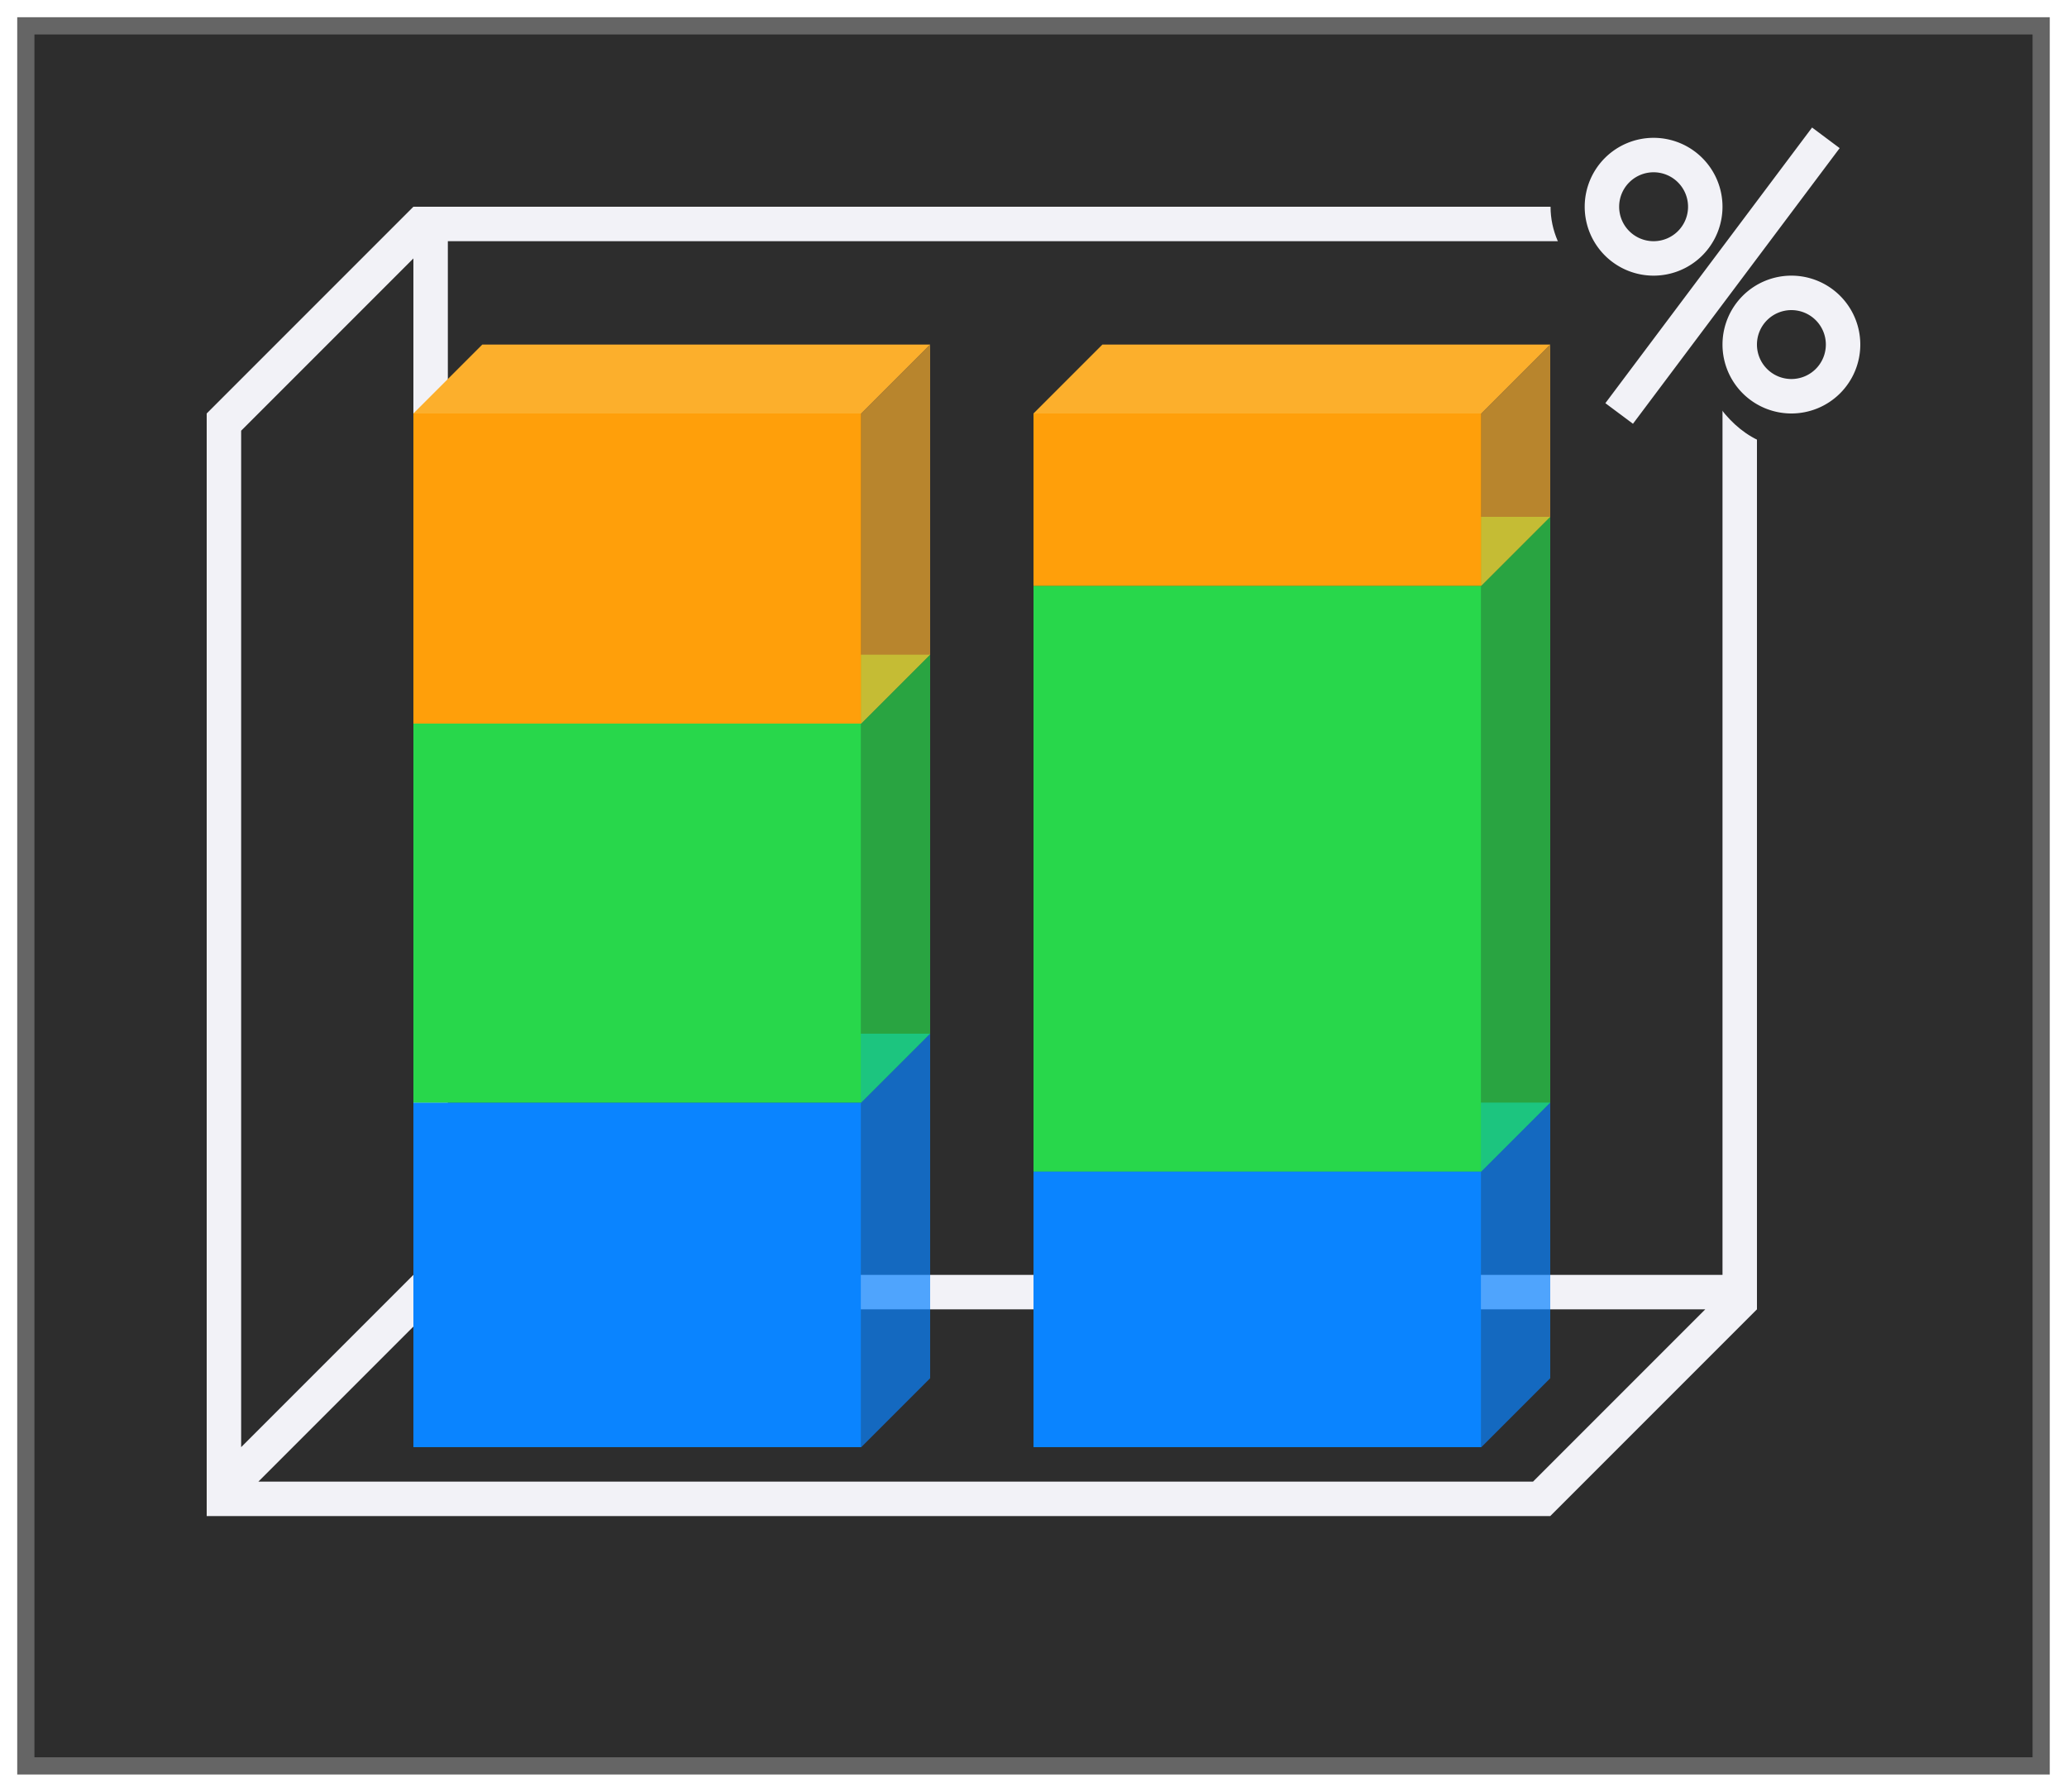 <svg height="52" viewBox="0 0 60 52" width="60" xmlns="http://www.w3.org/2000/svg" xmlns:xlink="http://www.w3.org/1999/xlink"><linearGradient id="a" gradientTransform="matrix(0 -1 -1 0 38 51)" gradientUnits="userSpaceOnUse" x1="-40" x2="0" xlink:href="#c" y1="21" y2="21"/><linearGradient id="b" gradientTransform="translate(0 -2)" gradientUnits="userSpaceOnUse" x1="-40" x2="0" xlink:href="#c" y1="21" y2="21"/><linearGradient id="c" gradientTransform="translate(0 -2)" gradientUnits="userSpaceOnUse" x1="-40" x2="0" y1="21" y2="21"><stop offset="0" stop-color="#ff9f0a"/><stop offset="1" stop-color="#fcaf2c" stop-opacity=".96"/></linearGradient><filter id="d" color-interpolation-filters="sRGB" height="1.052" width="1.045" x="-.022" y="-.026"><feGaussianBlur stdDeviation=".555"/></filter><path d="m.5.5h59v51h-59z" fill="#656565" filter="url(#d)"/><path d="m1 1h58v50h-58z" fill="#2d2d2d"/><path d="m12 6-6 6v.5 30.5.5.5h1 36.5 1.5l6-6v-.5-.5-31zm1 1h37v30h-37zm-1 .5v29.5l-5 5v-29.5zm.5 30.5h37l-4.5 4.5-.5.5h-37l4.5-4.5z" fill="#f2f2f7"/><g transform="matrix(0 -1 -1 0 54 51)"><path d="m9 11h8v13h-8z" fill="#0a84ff"/><path d="m17 24 2-2v-13l-2 2z" fill="#009afa"/><path d="m11 9h8l-2 2h-8z" fill="#0a84ff" opacity=".7"/><path d="m17 11h17v13h-17z" fill="#28d74b"/><path d="m34 24 2-2v-13l-2 2z" fill="#55d344"/><path d="m19 9h17l-2 2h-17z" fill="#28d74b" opacity=".7"/><path d="m34 11h5v13h-5z" fill="#ff9f0a"/><path d="m39 24 2-2v-13l-2 2z" fill="#fcaf2c"/><path d="m36 9h5l-2 2h-5z" fill="url(#b)" opacity=".7"/></g><path d="m25 42v-10h-13v10z" fill="#0a84ff"/><path d="m12 32 2-2h13l-2 2z" fill="#009afa"/><path d="m27 40v-10l-2 2v10z" fill="#0a84ff" opacity=".7"/><path d="m25 32v-11h-13v11z" fill="#28d74b"/><path d="m12 21 2-2h13l-2 2z" fill="#55d344"/><path d="m27 30v-11l-2 2v11z" fill="#28d74b" opacity=".7"/><path d="m25 21v-9h-13v9z" fill="#ff9f0a"/><path d="m12 12 2-2h13l-2 2z" fill="#fcaf2c"/><path d="m27 19v-9l-2 2v9z" fill="url(#a)" opacity=".7"/><path d="m52.541 2.711c-.291.017-.559.162-.734.395l-1.312 1.75c-.498-1.01-1.358-1.848-2.494-1.848-1.567 0-2.992 1.426-2.992 2.992 0 1.394 1.181 2.528 2.533 2.793l-1.734 2.313c-.33.439-.24 1.062.199 1.391l.801.598c.438.327 1.058.238 1.387-.199l1.312-1.75c.498 1.01 1.358 1.848 2.494 1.848 1.567 0 2.992-1.426 2.992-2.992 0-1.394-1.181-2.528-2.533-2.793l1.734-2.312c.33-.439.24-1.062-.199-1.391l-.801-.598c-.188-.14-.419-.209-.652-.195z" fill="#2d2d2d"/><path d="m52.6 3.701-6 8 .801.598 6-8zm-4.6.299a2 2 0 0 0 -2 2 2 2 0 0 0 2 2 2 2 0 0 0 2-2 2 2 0 0 0 -2-2zm0 1a1 1 0 0 1 1 1 1 1 0 0 1 -1 1 1 1 0 0 1 -1-1 1 1 0 0 1 1-1zm4 3a2 2 0 0 0 -2 2 2 2 0 0 0 2 2 2 2 0 0 0 2-2 2 2 0 0 0 -2-2zm0 1a1 1 0 0 1 1 1 1 1 0 0 1 -1 1 1 1 0 0 1 -1-1 1 1 0 0 1 1-1z" fill="#f2f2f7"/></svg>